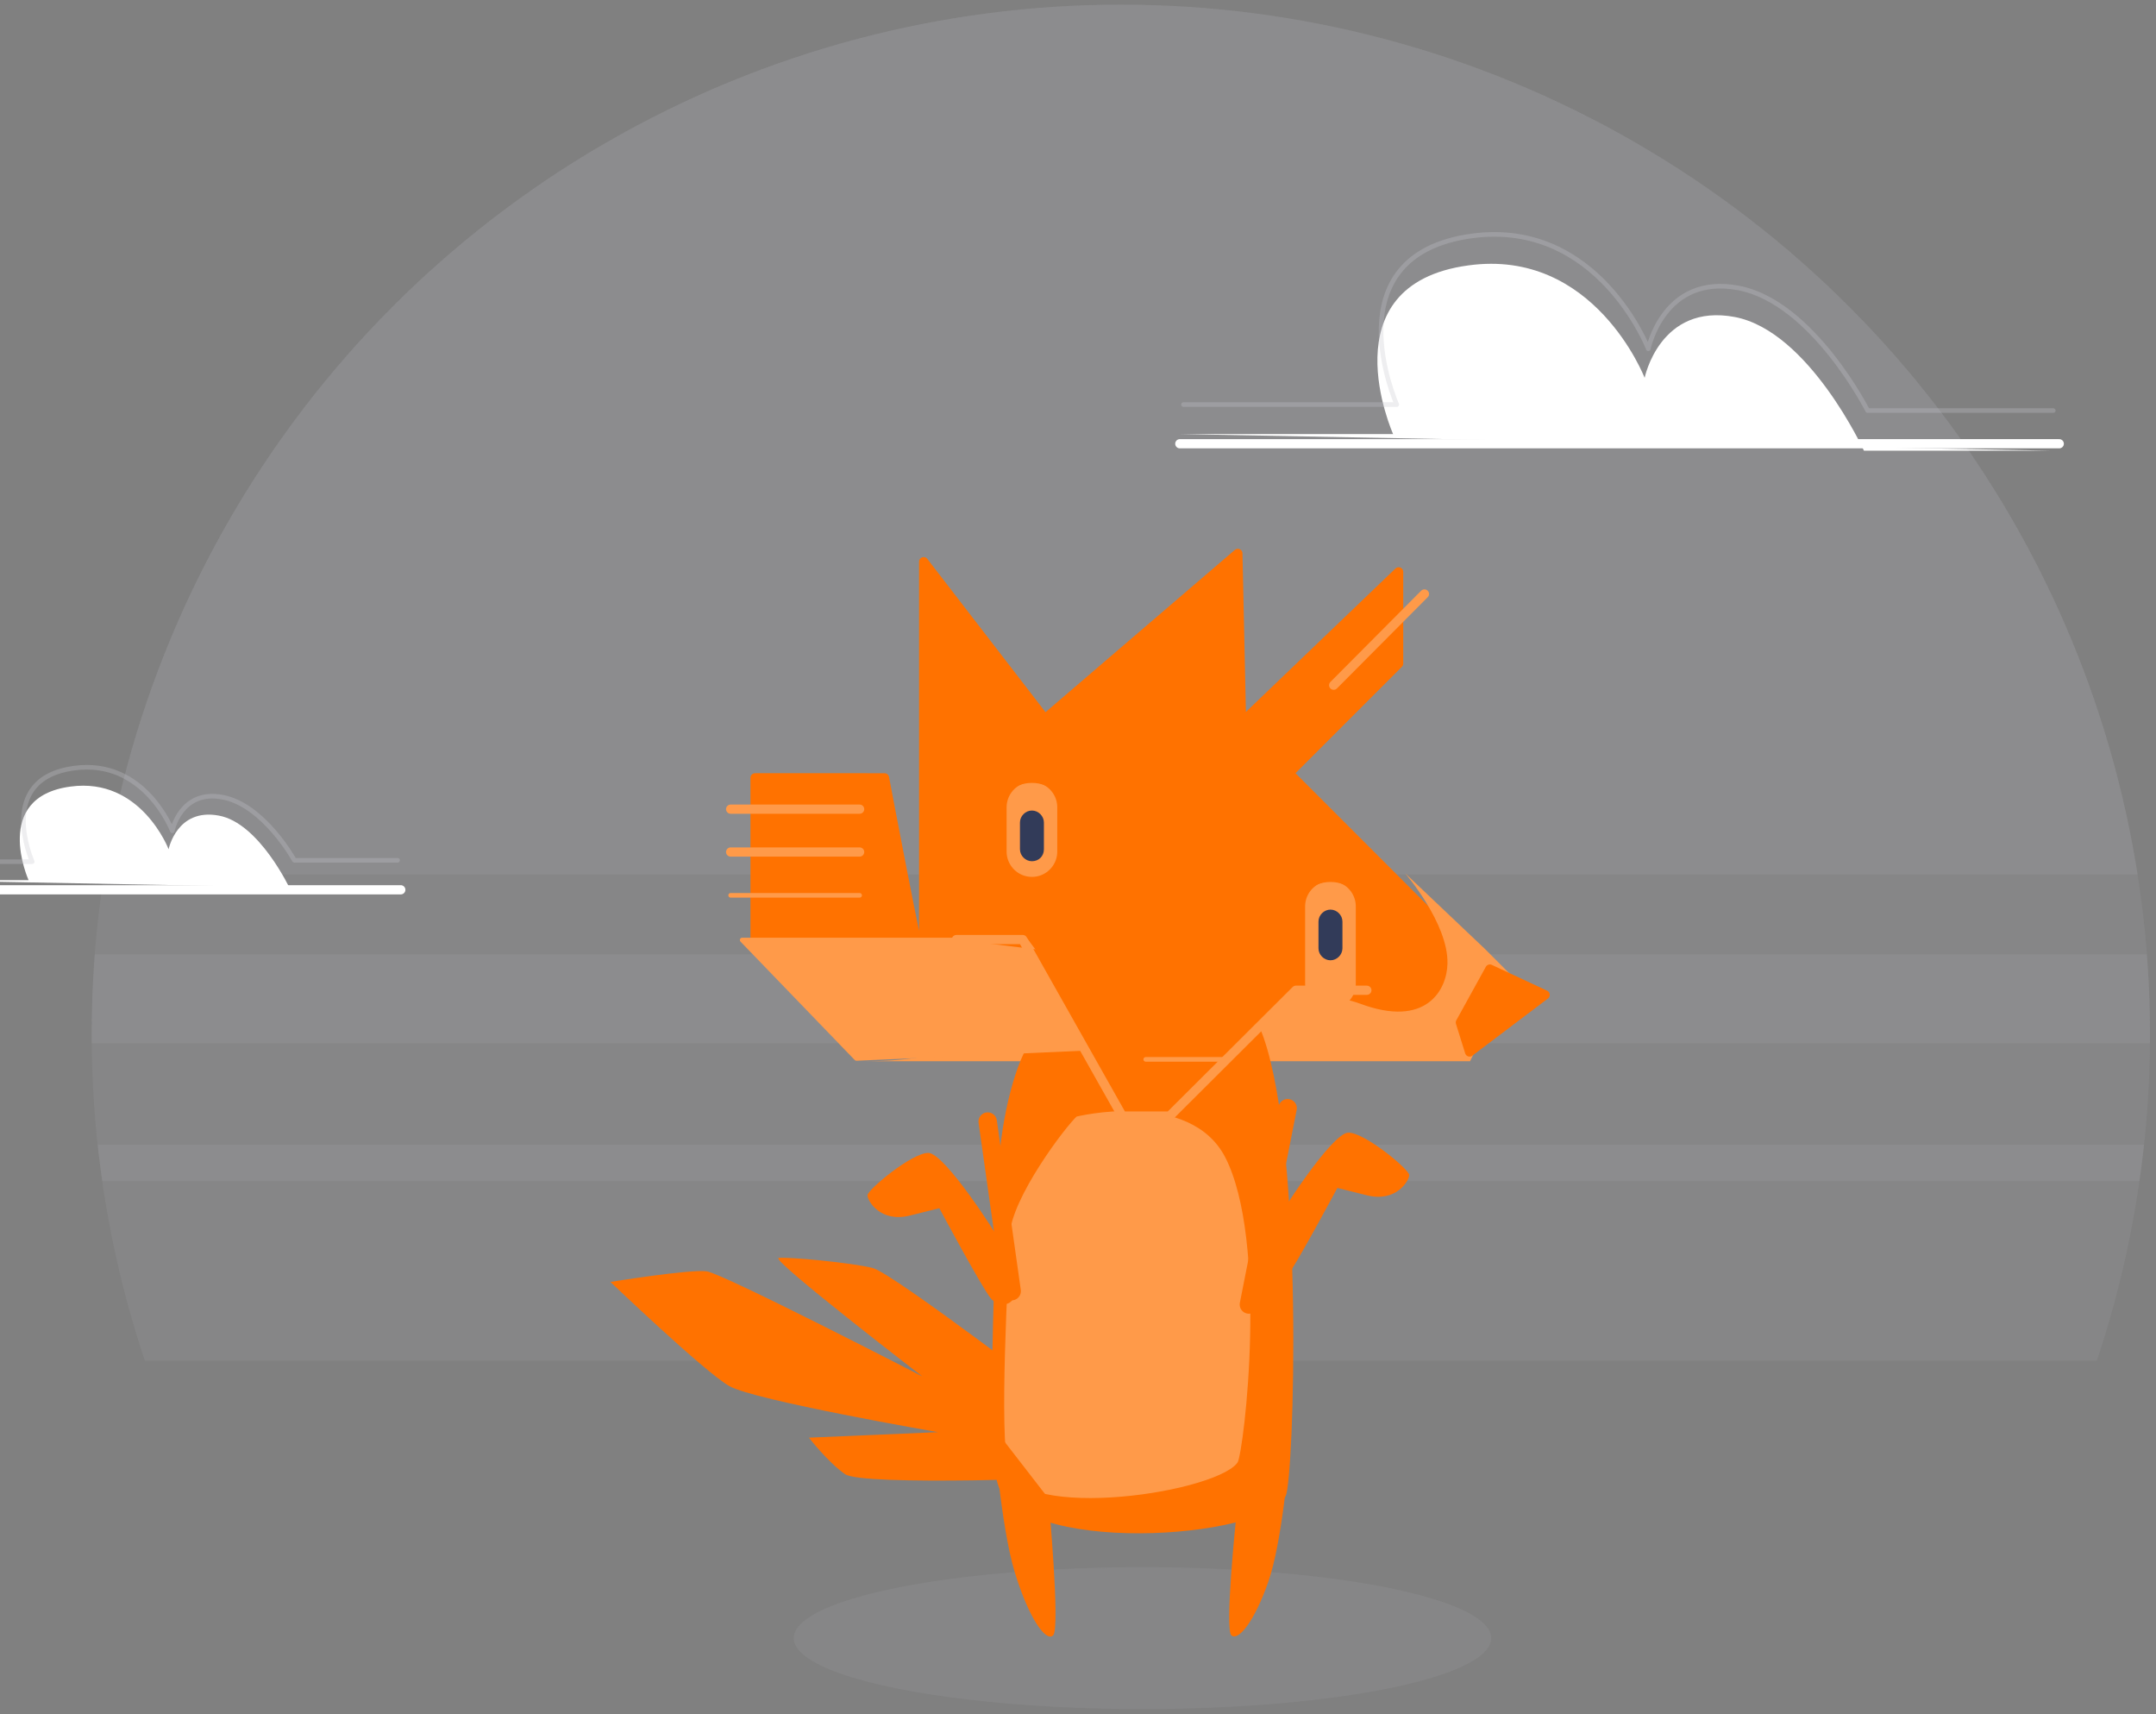 <?xml version="1.0" encoding="utf-8"?>
<!-- Generator: Adobe Illustrator 21.0.0, SVG Export Plug-In . SVG Version: 6.00 Build 0)  -->
<svg version="1.1" id="Layer_1" xmlns="http://www.w3.org/2000/svg" xmlns:xlink="http://www.w3.org/1999/xlink" x="0px" y="0px"
	 viewBox="0 0 468 372" style="enable-background:new 0 0 468 372;" xml:space="preserve">
<rect x="0" y="0" width="468" height="372" fill="#808080" stroke="none"/>
<style type="text/css">
	.st0{opacity:0.1;clip-path:url(#SVGID_2_);fill:#C7C7CB;}
	.st1{opacity:0.3;fill:none;stroke:#C7C7CB;stroke-width:2;stroke-linecap:round;stroke-linejoin:round;stroke-miterlimit:10;}
	.st2{fill:#FF7200;stroke:#FF7200;stroke-width:2;stroke-linecap:round;stroke-linejoin:round;stroke-miterlimit:10;}
	.st3{fill:#FF9A49;}
	.st4{fill:#FF7200;}
	.st5{fill:#FF9A49;stroke:#FF7200;stroke-width:2;stroke-linecap:round;stroke-linejoin:round;stroke-miterlimit:10;}
	.st6{fill:none;stroke:#FF9A49;stroke-width:11;stroke-linecap:round;stroke-linejoin:round;stroke-miterlimit:10;}
	.st7{fill:#323B59;}
	.st8{fill:none;stroke:#FF7200;stroke-width:2;stroke-linecap:round;stroke-linejoin:round;stroke-miterlimit:10;}
	.st9{fill:#FF9A49;stroke:#FF9A49;stroke-linecap:round;stroke-linejoin:round;stroke-miterlimit:10;}
	.st10{fill:#FF7200;stroke:#FF9A49;stroke-width:2;stroke-linecap:round;stroke-linejoin:round;stroke-miterlimit:10;}
	.st11{fill:none;stroke:#FF9A49;stroke-width:2;stroke-linecap:round;stroke-linejoin:round;stroke-miterlimit:10;}
	.st12{fill:none;stroke:#FF9A49;stroke-linecap:round;stroke-linejoin:round;stroke-miterlimit:10;}
	.st13{fill:none;stroke:#FF7200;stroke-width:4;stroke-linecap:round;stroke-linejoin:round;stroke-miterlimit:10;}
	.st14{opacity:0.1;fill:#C7C7CB;}
	.st15{fill:#FFFFFF;}
	.st16{opacity:0.3;fill:none;stroke:#C7C7CB;stroke-linecap:round;stroke-linejoin:round;stroke-miterlimit:10;}
	.st17{fill:none;stroke:#FFFFFF;stroke-width:2;stroke-linecap:round;stroke-linejoin:round;stroke-miterlimit:10;}
</style>
<g>
	<defs>
		<circle id="SVGID_1_" cx="243.3" cy="224.4" r="223.4"/>
	</defs>
	<clipPath id="SVGID_2_">
		<use xlink:href="#SVGID_1_"  style="overflow:visible;"/>
	</clipPath>
	<rect x="-50.4" y="-20.5" class="st0" width="598.2" height="315.8"/>
	<rect x="-40.1" y="248.4" class="st0" width="598.2" height="7.9"/>
	<rect x="-3.5" y="207.1" class="st0" width="598.2" height="19.3"/>
	<rect x="-48" y="-115.9" class="st0" width="598.2" height="305.7"/>
</g>
<g>
	<g>
		<path class="st1" d="M308.7,219.9"/>
		<path class="st1" d="M295.9,204.8"/>
		<path class="st2" d="M200.5,210.8v-88.9l26.3,34.1l41.9-35.9l0.8,36.7l34.1-32.7v19.9l-23.8,23.8l48.7,48.7l-11.4,11.4H187.7
			L163.9,204v-35.2H192C192,168.8,199.8,210.1,200.5,210.8z"/>
		<path class="st3" d="M188.1,230.3h131l9.2-18.4l-6-6L305,189.5c0,0,9.4,10.9,9.2,19.6c-0.1,5.7-4.6,14.1-19,8.7
			c-4-1.5-14-2.9-14-2.9l-58.1-8.2C223.2,206.7,225.8,230.3,188.1,230.3z"/>
		<path class="st4" d="M234.6,307.5c-2.3-1.8-40.5-31-45.1-32.3c-4.6-1.2-18.8-2.5-20.5-2.2c-1.7,0.4,31.2,25.7,31.2,25.7
			s-43.2-22.3-46.8-22.8c-3.6-0.5-20.9,2.3-20.9,2.3s20.4,19.5,25.8,22.6c5.4,3.1,45.3,10,45.3,10l-28,1.2c0,0,4,5.2,7.8,7.9
			c3.8,2.7,52.3,0.7,52.3,0.7S243.9,314.5,234.6,307.5z"/>
		<path class="st4" d="M224,225.9c-3.2,3.2-6.8,16.8-7.2,27.6c-0.4,10.8-2.8,56.8-0.4,67.9c3.6,16.4,58.3,12.8,62.7,3.2
			c1.8-3.9,4-73.9-4.8-99.4C265.5,199.5,224,225.9,224,225.9z"/>
		<path class="st5" d="M233.2,241.4c-2.7,2.4-14.6,18.2-15,26.4c-0.3,8.2-2.4,43.1-0.3,51.4c3.1,12.4,47.9,5.7,51.7-1.5
			c1.5-3,6.8-48.6-2.8-67.1C258.6,235,233.2,241.4,233.2,241.4z"/>
		<g>
			<line class="st6" x1="224" y1="175.2" x2="224" y2="184.8"/>
			<g>
				<path class="st7" d="M224,186.9c-1.4,0-2.6-1.2-2.6-2.6v-5.8c0-1.4,1.2-2.6,2.6-2.6l0,0c1.4,0,2.6,1.2,2.6,2.6v5.8
					C226.6,185.8,225.5,186.9,224,186.9L224,186.9z"/>
			</g>
			<path class="st8" d="M231,172.5c0,0-2.3-3.6-7-3.6c-4.7,0-7,3.6-7,3.6"/>
		</g>
		<polygon class="st9" points="161.1,204 222.6,204 240.1,227.3 185.9,229.7 		"/>
		<polygon class="st2" points="323.4,210.3 317,221.9 319,228.3 335.4,215.9 		"/>
		<polyline class="st10" points="207.6,203.9 222,203.9 243.6,242.2 253.9,242.2 281.3,214.9 296.7,214.9 		"/>
		<g>
			<line class="st11" x1="158.6" y1="175.6" x2="186.6" y2="175.6"/>
			<line class="st11" x1="158.6" y1="184.9" x2="186.6" y2="184.9"/>
			<line class="st12" x1="158.6" y1="194.3" x2="186.6" y2="194.3"/>
		</g>
		<g>
			<line class="st11" x1="289.5" y1="148.7" x2="309.2" y2="128.9"/>
		</g>
		<line class="st12" x1="248.7" y1="229.9" x2="265.9" y2="229.9"/>
		<line class="st13" x1="214.4" y1="243.4" x2="219.6" y2="280.2"/>
		<ellipse class="st14" cx="248" cy="355.5" rx="75.7" ry="15.4"/>
		<line class="st13" x1="279.5" y1="240.5" x2="271.1" y2="283.1"/>
		<path class="st4" d="M277.1,265c0.5-1.1,12-19.2,15.6-19.2c3.6,0,13.2,8,13.2,9.2s-2.8,6-9.2,4.4c-6.4-1.6-6.4-1.6-6.4-1.6
			s-9.2,17.2-11.2,19.6S269.5,280.2,277.1,265z"/>
		<path class="st4" d="M217.1,269.4c-0.5-1.1-12-19.2-15.6-19.2s-13.2,8-13.2,9.2s2.8,6,9.2,4.4c6.4-1.6,6.4-1.6,6.4-1.6
			s9.2,17.2,11.2,19.6C217.1,284.2,224.7,284.6,217.1,269.4z"/>
		<path class="st4" d="M279.8,316.4c0,0-1.5,18.4-4.5,26.9c-3,8.6-6.5,12.9-8,11.6c-1.5-1.2,1-25.3,1-25.3L279.8,316.4z"/>
		<path class="st4" d="M215.6,309.7c0,0,1.6,21.5,4.7,31.6c3.1,10.1,6.8,15.1,8.3,13.6c1.6-1.4-1-29.7-1-29.7L215.6,309.7z"/>
		<g>
			<line class="st6" x1="288.8" y1="196.7" x2="288.8" y2="213.5"/>
			<g>
				<path class="st7" d="M288.8,208.4c-1.4,0-2.6-1.2-2.6-2.6V200c0-1.4,1.2-2.6,2.6-2.6l0,0c1.4,0,2.6,1.2,2.6,2.6v5.8
					C291.4,207.2,290.2,208.4,288.8,208.4L288.8,208.4z"/>
			</g>
			<path class="st8" d="M295.8,194c0,0-2.3-3.6-7-3.6s-7,3.6-7,3.6"/>
		</g>
	</g>
</g>
<g>
	<path class="st15" d="M256.1,94.2h46.3c0,0-14.5-32.4,16.3-36.6C346.1,53.8,357,82,357,82s3.3-16.3,19.6-13.2c16.1,3.1,28,29,28,29
		h40.3"/>
	<path class="st16" d="M256.9,87.8h46.3c0,0-14.5-32.4,16.3-36.6c27.4-3.7,38.3,24.5,38.3,24.5s3.3-16.3,19.6-13.2
		c16.1,3.1,28,26.6,28,26.6h40.3"/>
	<line class="st17" x1="256.1" y1="96.3" x2="447" y2="96.3"/>
</g>
<g>
	<path class="st15" d="M-19.6,191H6.2c0,0-8.1-18,9.1-20.3c15.3-2.1,21.3,13.6,21.3,13.6s1.8-9,10.9-7.3C56.3,178.6,63,193,63,193
		h22.4"/>
	<path class="st16" d="M-18.8,187H7c0,0-8.1-18,9.1-20.3c15.3-2.1,21.3,13.6,21.3,13.6s1.8-9,10.9-7.3c9,1.7,15.6,13.7,15.6,13.7
		h22.4"/>
	<line class="st17" x1="-19.1" y1="193.1" x2="87" y2="193.1"/>
</g>
</svg>
